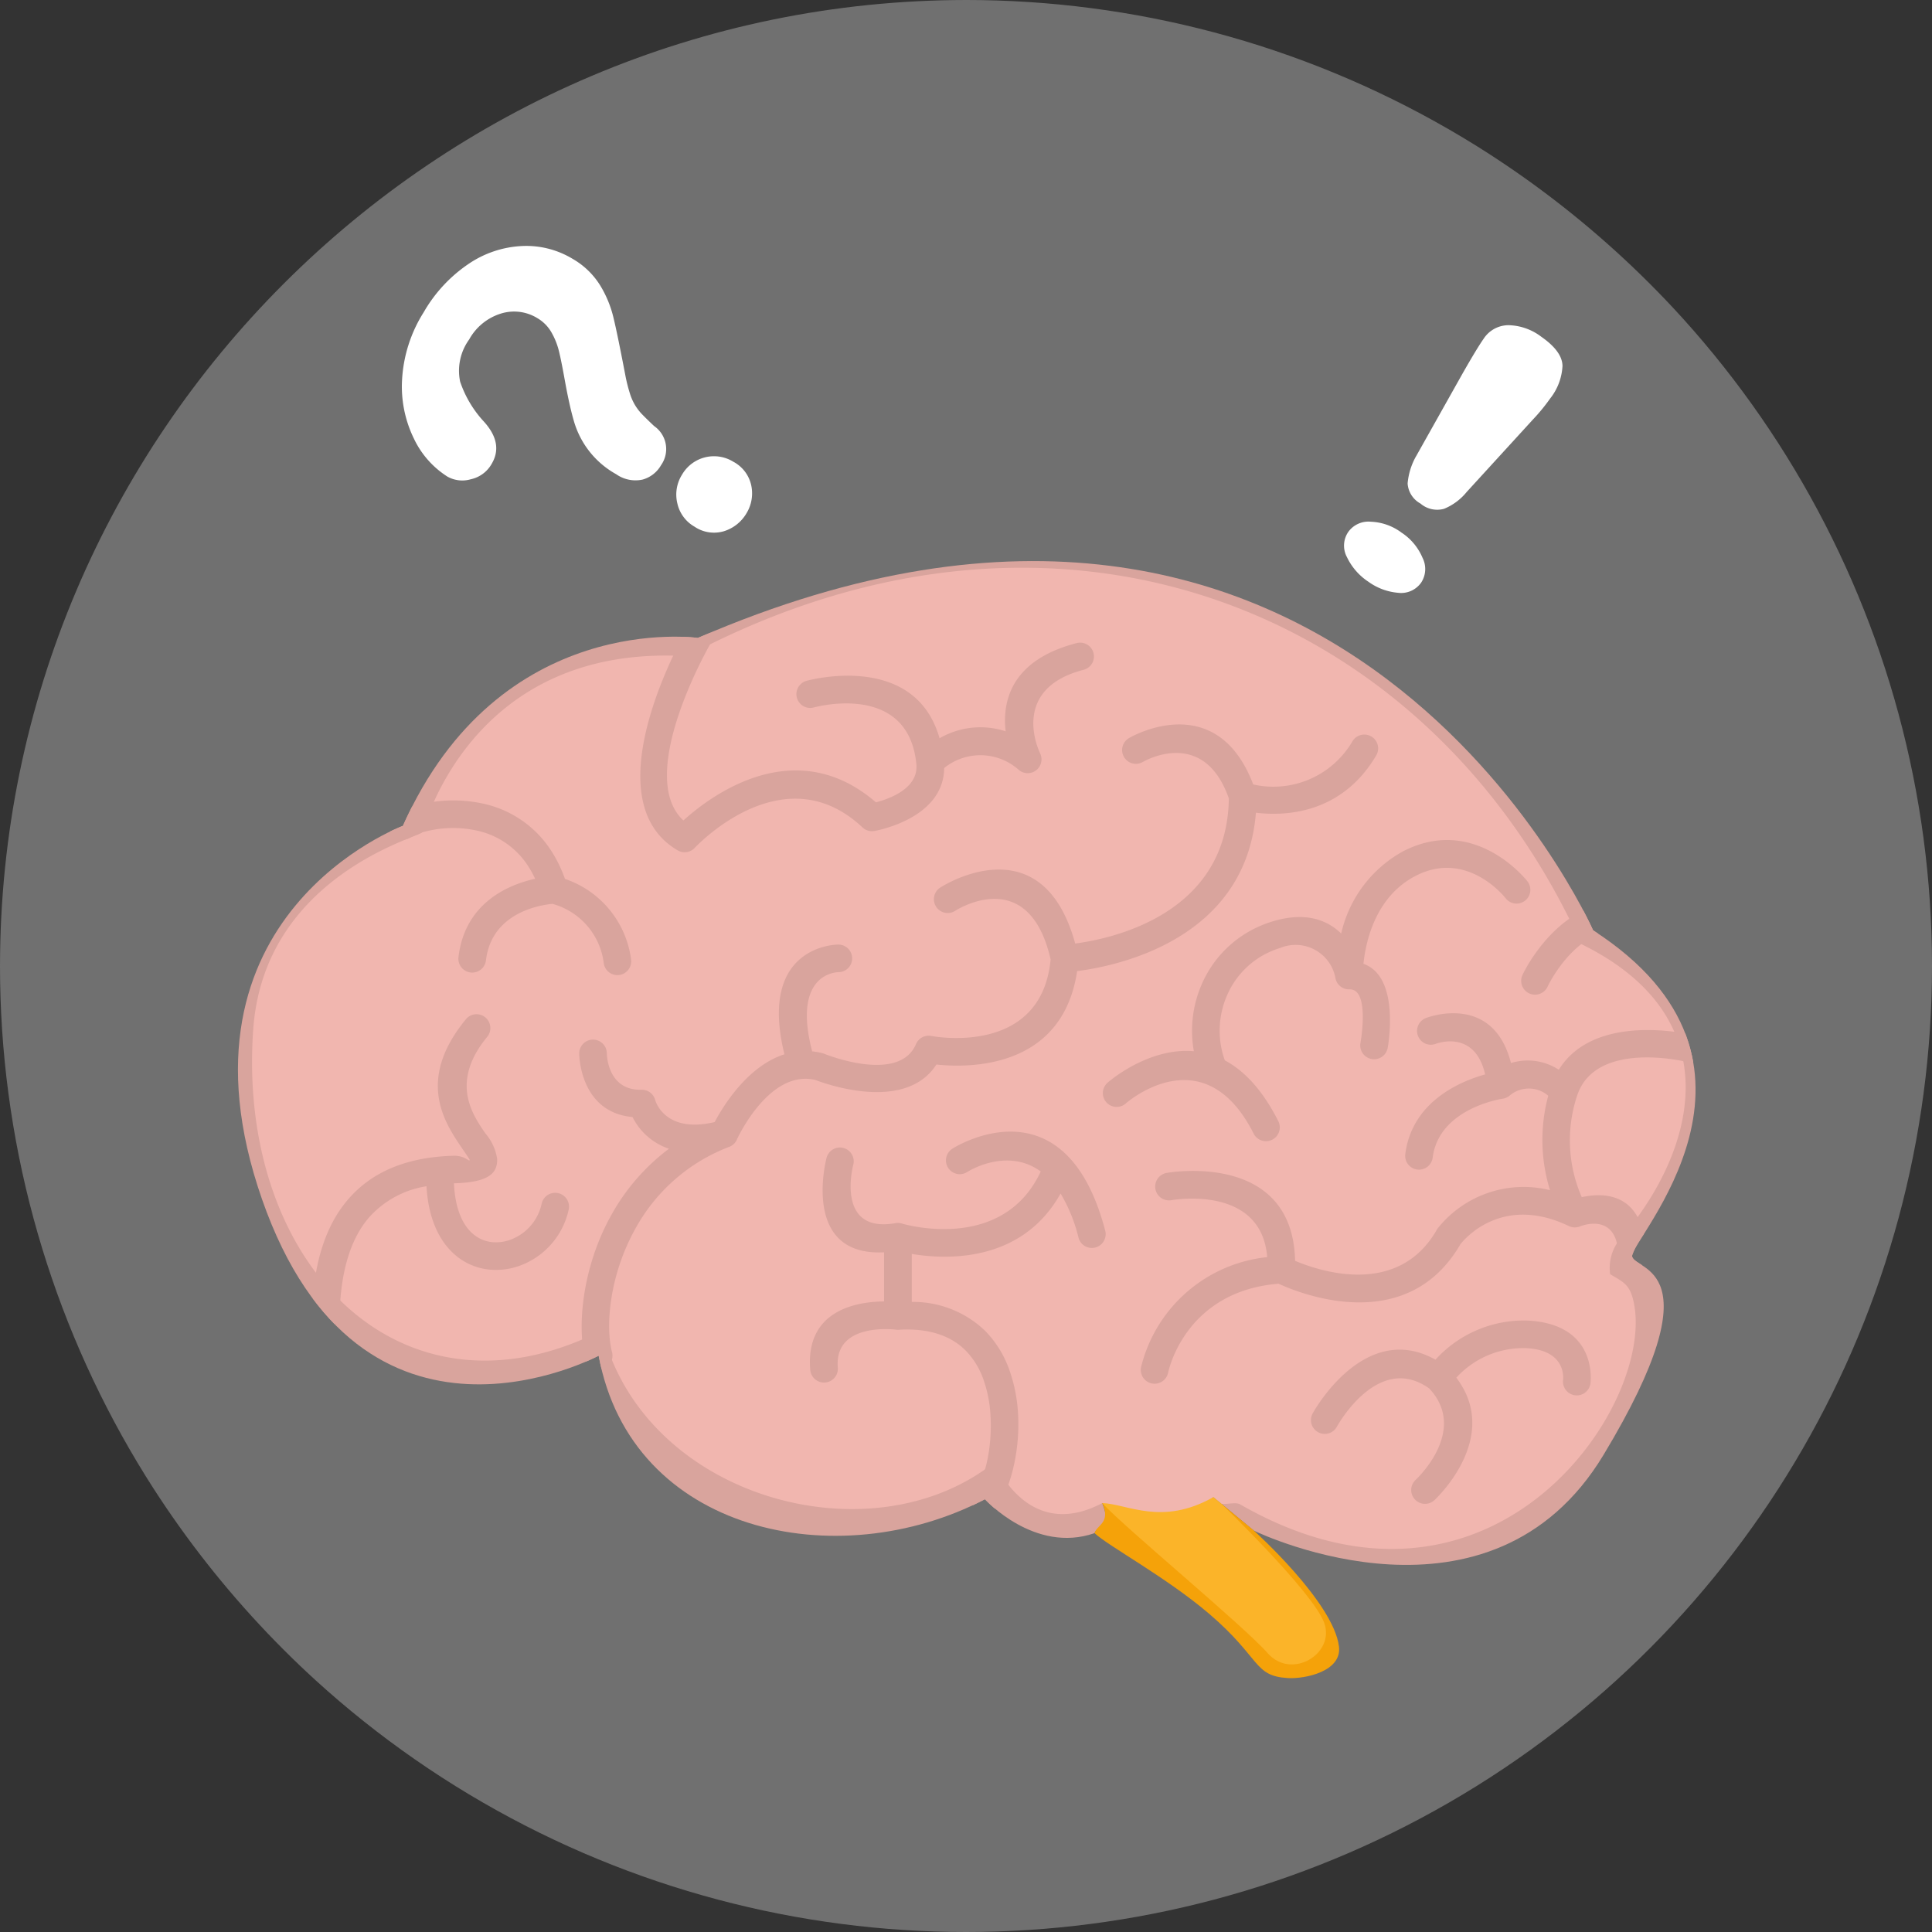 <svg xmlns="http://www.w3.org/2000/svg" xmlns:xlink="http://www.w3.org/1999/xlink" width="220" height="220" viewBox="0 0 220 220">
  <rect x="0" y="0" width="220" height="220" fill="#333333" stroke="none"/>
  <defs>
    <style>
      .cls-1, .cls-8 {
        fill: #fff;
      }

      .cls-1, .cls-3 {
        stroke: rgba(112,112,112,0);
      }

      .cls-2 {
        clip-path: url(#clip-path);
      }

      .cls-3 {
        fill: #707070;
        stroke-width: 0.262px;
      }

      .cls-4 {
        fill: #d9a49d;
      }

      .cls-5 {
        fill: #f1b6af;
      }

      .cls-6 {
        fill: #f5a209;
      }

      .cls-7 {
        fill: #fbb429;
      }
    </style>
    <clipPath id="clip-path">
      <circle id="Ellipse_134" data-name="Ellipse 134" class="cls-1" cx="110" cy="110" r="110" transform="translate(736 380)"/>
    </clipPath>
  </defs>
  <g id="Mask_Group_21" data-name="Mask Group 21" class="cls-2" transform="translate(-736 -380)">
    <g id="brain_1_" data-name="brain (1)" transform="translate(736 380)">
      <path id="Path_613" data-name="Path 613" class="cls-3" d="M110.085,220.168c60.632,0,110.084-49.452,110.084-110.084S170.716,0,110.085,0,0,49.452,0,110.085,49.452,220.168,110.085,220.168Z" transform="translate(0 0)"/>
      <path id="Path_614" data-name="Path 614" class="cls-4" d="M132.192,149.3c.937.45,26.957,12.671,39.8-8.633,13.077-21.7,3.457-20.87,3.249-22.644s19.042-21.938-4.438-37.095c0,0-28.531-65.089-101.942-33.288,0,0-22.589-3.27-33.585,21.4,0,0-27.344,10.106-16.05,42.5S57.565,129.37,57.565,129.37c3.712,20.188,27.152,25.13,43.987,16.345,0,0,5.647,6.241,12.483,3.863.239-.939,2.107-.241.873-3.425,1.726-2.546,5.644-3.9,12.656-.675.369.3,1.022.822.921.76Z" transform="translate(10.604 25.004)"/>
      <path id="Path_615" data-name="Path 615" class="cls-5" d="M36.82,69.492c-.319.531-17.973,4.961-19.218,22.415C15.688,118.761,34.6,137.76,57.337,126.164c4.747,19.085,30.639,26.276,44.705,15.021,0,0,3.687,9.2,12.237,4.671l.417.456c2.055-.028,7.489,3.354,12.239-1.131.329.272.884.713.929.76.672.073,1.625-.221,2.107.056,29.043,16.671,47.895-12.024,44.709-23.506-.446-1.606-1.22-1.891-2.566-2.7a5.167,5.167,0,0,1,1.426-4.325c8.24-9.73,12.464-24.851-4.71-33.263C151.436,43.687,109,27.042,67,49.42,42.367,47.957,37.1,69.031,36.82,69.492Z" transform="translate(11.233 25.302)"/>
      <path id="Path_616" data-name="Path 616" class="cls-4" d="M78.735,52.366a1.571,1.571,0,0,1-.826-3.032c.037-.01,12.3-3.454,15.142,6.542a9.258,9.258,0,0,1,7.525-.792c-.392-3.408.592-8.119,8.126-10.056a1.571,1.571,0,0,1,.776,3.044c-8.624,2.218-4.991,9.486-4.98,9.506l-.005,0A1.57,1.57,0,0,1,102.1,59.5a6.56,6.56,0,0,0-8.524-.235c-.046,5.85-7.941,7.168-7.964,7.172h0a1.569,1.569,0,0,1-1.336-.406C75.219,57.5,65.2,68.331,65.168,68.36h0a1.573,1.573,0,0,1-1.94.279c-8.974-5.26-1.237-20.934.573-24.318,1.1.037,1.726.128,1.726.128.488-.212.967-.4,1.451-.606a1.569,1.569,0,0,1-.083,1.382c-.025.045-8.559,14.873-3.014,20.009,3.066-2.777,12.673-10.052,21.925-2.064,1.52-.393,4.928-1.594,4.594-4.421l-.006-.073c-1.015-9.294-11.628-6.317-11.658-6.308Zm94.33,63.523h0c-.614-.405-1.114-.669-1.16-1.059a8.3,8.3,0,0,1,1.324-2.464c-1.018-4.854-4.922-4.707-7.048-4.237a16.131,16.131,0,0,1-.554-11.487,1.745,1.745,0,0,0,.064-.187c2.207-6.277,12.436-3.727,12.465-3.719a1.579,1.579,0,0,0,.71.006,17.6,17.6,0,0,0-.9-3.255c-2.771-.5-10.972-1.432-14.4,4.137a6.443,6.443,0,0,0-5.446-.765c-2.067-8.12-9.65-5.139-9.674-5.13a1.571,1.571,0,0,0,1.1,2.945c.013-.005,4.436-1.749,5.632,3.479-2.753.765-8.3,3.037-9.089,9.041a1.572,1.572,0,1,0,3.117.407c.706-5.357,7.244-6.565,7.936-6.678a1.567,1.567,0,0,0,.875-.4,3.384,3.384,0,0,1,4.347.058,19.3,19.3,0,0,0,.2,10.754,12.5,12.5,0,0,0-12.726,4.274,1.626,1.626,0,0,0-.168.239c-4.4,7.7-13.322,4.718-16.133,3.531-.274-12.618-14.576-10.017-14.618-10.01a1.576,1.576,0,1,0,.542,3.105c.031,0,10.225-1.856,10.9,6.485a16.553,16.553,0,0,0-14.364,12.529,1.572,1.572,0,1,0,3.081.629c.006-.026,1.826-9.258,12.58-10.131,2.373,1.1,14.587,6.065,20.7-4.491.5-.633,4.75-5.678,12.3-2.1a1.57,1.57,0,0,0,1.318.064l0,0c.012,0,4.3-1.8,4.37,3.378a1.571,1.571,0,0,0,1.59,1.552,1.552,1.552,0,0,0,1.142-.51Zm-5.034-37.777h0a1.576,1.576,0,0,1-.279.174c-3.568,1.753-5.465,5.876-5.47,5.888a1.576,1.576,0,1,1-2.847-1.355c.006-.015,2.334-5.082,6.916-7.344.751,1.425,1.117,2.261,1.117,2.261.194.125.376.252.563.377ZM32.978,63.666h0q-.535,1.053-1.038,2.181s-.542.2-1.443.636a1.673,1.673,0,0,0,.124.227,1.577,1.577,0,0,0,2.181.457,5.342,5.342,0,0,1,1.313-.564,12.621,12.621,0,0,1,6.083-.248A9.234,9.234,0,0,1,46.182,70.4a11.607,11.607,0,0,1,.813,1.475c-2.932.649-7.976,2.666-8.723,8.9a1.576,1.576,0,1,0,3.13.369c.661-5.506,6.336-6.3,7.569-6.411A8.015,8.015,0,0,1,54.8,81.388a1.571,1.571,0,1,0,3.13-.271,11.209,11.209,0,0,0-7.535-9.227,15.146,15.146,0,0,0-1.572-3.217,12.3,12.3,0,0,0-7.968-5.4,15.878,15.878,0,0,0-7.648.322l-.226.071Zm-11.3,56.005h0a28.3,28.3,0,0,0,2.481,2.906,1.57,1.57,0,0,0,.576-1.173c.135-4.655,1.158-8.353,3.271-10.872a11.027,11.027,0,0,1,6.623-3.644c.22,3.912,1.6,6.5,3.456,7.982.03.027.061.053.094.079a7.069,7.069,0,0,0,3.676,1.438A7.943,7.943,0,0,0,45.6,115.8a8.791,8.791,0,0,0,5.223-6.265,1.576,1.576,0,0,0-3.081-.665,5.63,5.63,0,0,1-3.337,4.022,4.8,4.8,0,0,1-2.27.363,3.909,3.909,0,0,1-2.037-.8c-.025-.02-.053-.039-.079-.058-1.227-.987-2.132-2.86-2.265-5.844h.021c3.738-.105,4.954-1.024,4.9-2.774a5.782,5.782,0,0,0-1.349-2.917c-1.531-2.241-4.021-5.886.271-11.058A1.575,1.575,0,0,0,39.174,87.8c-5.8,6.995-2.485,11.853-.442,14.842.45.658.806,1.179.807,1.227.009.337-.472-.493-1.849-.453-5.5.157-9.454,1.942-12.1,5.1-2.323,2.768-3.567,6.544-3.914,11.159Zm31.13,7.177h0c.912-.39,1.426-.667,1.426-.667.1.523.209,1.035.332,1.538l.069-.016a1.574,1.574,0,0,0,1.121-1.923c-.77-2.909-.322-8.8,2.735-14.2a20.523,20.523,0,0,1,10.517-9.145,1.571,1.571,0,0,0,1-.944c.428-.9,3.927-7.875,8.89-6.709,1.2.464,10.271,3.721,13.791-1.755,3.585.385,14.356.584,16.027-10.637,4.532-.578,19.189-3.564,20.36-18.038,3.22.393,9.706.214,13.677-6.486a1.575,1.575,0,1,0-2.712-1.6,10.43,10.43,0,0,1-11.27,4.871c-4.255-11.159-14.116-5.3-14.145-5.282a1.57,1.57,0,1,0,1.565,2.723c.019-.012,6.91-4.111,9.8,4.146-.165,13.18-13.273,15.969-17.494,16.526-3.811-13.9-15.3-6.412-15.337-6.391a1.573,1.573,0,1,0,1.676,2.662c.023-.015,8.35-5.445,10.862,5.536-1.027,10.833-12.768,8.867-13.552,8.723a1.575,1.575,0,0,0-1.779.922C88.525,95.037,80.815,92.153,80,91.836a1.561,1.561,0,0,0-.274-.1,8.379,8.379,0,0,0-1.18-.207c-2.371-9.066,2.987-9.019,3-9.019a1.571,1.571,0,1,0-.037-3.142c-.028,0-9.2-.04-6.123,12.495-4.225,1.346-7.011,5.955-7.944,7.717-5.77,1.359-6.773-2.512-6.776-2.523h0A1.572,1.572,0,0,0,59.113,95.9c-3.948.107-3.951-4.151-3.951-4.162a1.571,1.571,0,0,0-3.143.049c0,.019,0,6.666,6.068,7.22a7.223,7.223,0,0,0,4.149,3.612,23.834,23.834,0,0,0-6.485,7.41c-3.5,6.172-3.962,13.085-3.044,16.555a1.592,1.592,0,0,0,.1.267Zm44,16.375h0a1.575,1.575,0,0,1,.3-1.8c1.038-1.038,1.967-4.614,1.743-8.427a14.528,14.528,0,0,0-.806-4.109,8.947,8.947,0,0,0-2.031-3.3l0,0,0,0c-1.578-1.579-3.983-2.55-7.511-2.364a1.7,1.7,0,0,1-.195.012,1.626,1.626,0,0,1-.252-.021c-.717-.079-7-.64-6.589,4.322a1.576,1.576,0,1,1-3.142.259c-.57-6.836,5.346-7.763,8.406-7.79V114.41c-9.519.484-6.564-10.685-6.556-10.719a1.571,1.571,0,1,1,3.044.776c-.006.022-2.073,7.845,4.818,6.622a1.57,1.57,0,0,1,.8.068c1.04.292,11.573,3,15.736-5.951-3.883-2.832-8.346.042-8.364.054a1.573,1.573,0,1,1-1.676-2.662c.037-.023,12.776-8.221,17.383,9.35a1.572,1.572,0,0,1-3.044.788,18.12,18.12,0,0,0-2.04-5.019c-4.426,7.918-13.032,7.531-16.943,6.879v5.463a11.823,11.823,0,0,1,8.359,3.3l0,0A12.09,12.09,0,0,1,101,127.81a17.7,17.7,0,0,1,.99,5c.272,4.629-1.108,9.234-2.621,10.795a12.611,12.611,0,0,1-1.149-1.074c-.465.243-.937.473-1.411.7Zm17.457-45.767h0a1.573,1.573,0,1,1-2.058-2.379c.021-.018,4.56-4.029,9.8-3.565A13.242,13.242,0,0,1,122.858,84a12.722,12.722,0,0,1,6.443-6.639,13.216,13.216,0,0,1,1.656-.626c3.831-1.166,6.285-.128,7.829,1.378a14.276,14.276,0,0,1,7.084-9.386c8.223-4.2,14.1,3.415,14.122,3.437a1.571,1.571,0,1,1-2.477,1.934c-.012-.016-4.317-5.586-10.214-2.573-4.654,2.376-5.733,7.587-5.981,10.034,4.271,1.49,2.767,9.545,2.762,9.57a1.576,1.576,0,0,1-3.105-.542c0-.018,1.131-6.2-1.253-6.119a1.574,1.574,0,0,1-1.588-1.246l0,0a4.609,4.609,0,0,0-6.266-3.481,10.142,10.142,0,0,0-1.261.477,9.6,9.6,0,0,0-4.854,5.013,10.018,10.018,0,0,0-.392,6.8c.053.176.112.352.178.527,2.126,1.129,4.23,3.253,6.074,6.9a1.573,1.573,0,1,1-2.809,1.416C123.115,89.629,114.288,97.433,114.263,97.455Zm24.023,36.825h0a1.572,1.572,0,1,1-2.748-1.529c.018-.031,5.816-10.694,13.983-6.114a13.572,13.572,0,0,1,10.444-4.457c8.192.381,7.2,7.164,7.2,7.183a1.572,1.572,0,0,1-3.117-.407c0-.009.507-3.414-4.218-3.633a10.331,10.331,0,0,0-7.939,3.366c5.23,6.854-2.46,13.914-2.483,13.935a1.573,1.573,0,1,1-2.156-2.292c.017-.016,6.093-5.6,1.545-10.427-5.859-4.163-10.5,4.35-10.51,4.375Z" transform="translate(13.938 28.192)"/>
      <path id="Path_617" data-name="Path 617" class="cls-6" d="M76.732,104.171c1.024,2.262-.634,2.485-.873,3.425,1.538,1.453,8.207,5.042,13.07,9.2,5.9,5.05,5,7.062,8.922,7.3,1.994.118,6.18-.76,5.839-3.585-.612-5.059-9.7-13.211-9.7-13.211l.028.013-3.706-3.057C85.913,107.368,81.35,106.43,76.732,104.171Z" transform="translate(48.781 66.987)"/>
      <path id="Path_618" data-name="Path 618" class="cls-7" d="M76.39,104.435c2.63,2.868,16.1,13.968,18.831,17.082s7.739.059,6.44-3.461-11.694-13.536-11.694-13.536c.1.062-.553-.456-.921-.76-5.885,3.321-9.768.772-12.656.674Z" transform="translate(49.122 66.723)"/>
      <path id="Path_619" data-name="Path 619" class="cls-8" d="M.048,12.011A10.383,10.383,0,0,1,1.8,6.5,13.487,13.487,0,0,1,6.883,1.885,16.033,16.033,0,0,1,14.7.06a16.615,16.615,0,0,1,7.324,1.533,11.805,11.805,0,0,1,4.892,4.16,10.194,10.194,0,0,1,1.729,5.711,8.894,8.894,0,0,1-.987,4.267,12.677,12.677,0,0,1-2.342,3.154q-1.349,1.334-4.864,4.482a17.912,17.912,0,0,0-1.562,1.554,6.14,6.14,0,0,0-.87,1.23,6.017,6.017,0,0,0-.448,1.112c-.1.372-.264,1.026-.468,1.963a3.18,3.18,0,0,1-3.409,2.969,3.484,3.484,0,0,1-2.5-.966,3.805,3.805,0,0,1-1.016-2.891,10.112,10.112,0,0,1,2.715-7.246c.82-.888,1.934-1.943,3.32-3.164,1.22-1.064,2.11-1.875,2.646-2.412A8.218,8.218,0,0,0,20.232,13.7a4.405,4.405,0,0,0,.557-2.178,5.047,5.047,0,0,0-1.7-3.857A6.244,6.244,0,0,0,14.7,6.094a6.07,6.07,0,0,0-4.638,1.591,12.664,12.664,0,0,0-2.51,4.678q-.982,3.223-3.691,3.222a3.593,3.593,0,0,1-2.7-1.132A3.453,3.453,0,0,1,.048,12.011ZM14,43.356h0a4.521,4.521,0,0,1-3.047-1.133,3.959,3.959,0,0,1-1.3-3.164,4.063,4.063,0,0,1,1.26-3.027A4.245,4.245,0,0,1,14,34.8a4.2,4.2,0,0,1,4.267,4.258,4,4,0,0,1-1.288,3.154A4.35,4.35,0,0,1,14,43.356Z" transform="translate(40.626 48.125) rotate(-59)"/>
      <path id="Path_620" data-name="Path 620" class="cls-8" d="M1.357,19.273.28,8.478c-.194-2.1-.3-3.619-.3-4.535A3.387,3.387,0,0,1,1.437,1.025,6.4,6.4,0,0,1,5.263-.022q2.886,0,3.849,1.34a6.5,6.5,0,0,1,.974,3.865,20.9,20.9,0,0,1-.229,3.025L8.413,19.32a6.5,6.5,0,0,1-1.008,3.049,2.919,2.919,0,0,1-2.542,1.055A2.824,2.824,0,0,1,2.355,22.4a7.609,7.609,0,0,1-1-3.126ZM5.069,34.118h0a6.909,6.909,0,0,1-3.563-.893A2.753,2.753,0,0,1-.017,30.73a2.83,2.83,0,0,1,1.454-2.379A6.226,6.226,0,0,1,5,27.373a6.388,6.388,0,0,1,3.6.977,2.82,2.82,0,0,1,1.49,2.379,2.788,2.788,0,0,1-1.5,2.487,6.733,6.733,0,0,1-3.516.9Z" transform="matrix(0.819, 0.574, -0.574, 0.819, 171.217, 35.366)"/>
    </g>
  </g>
</svg>
